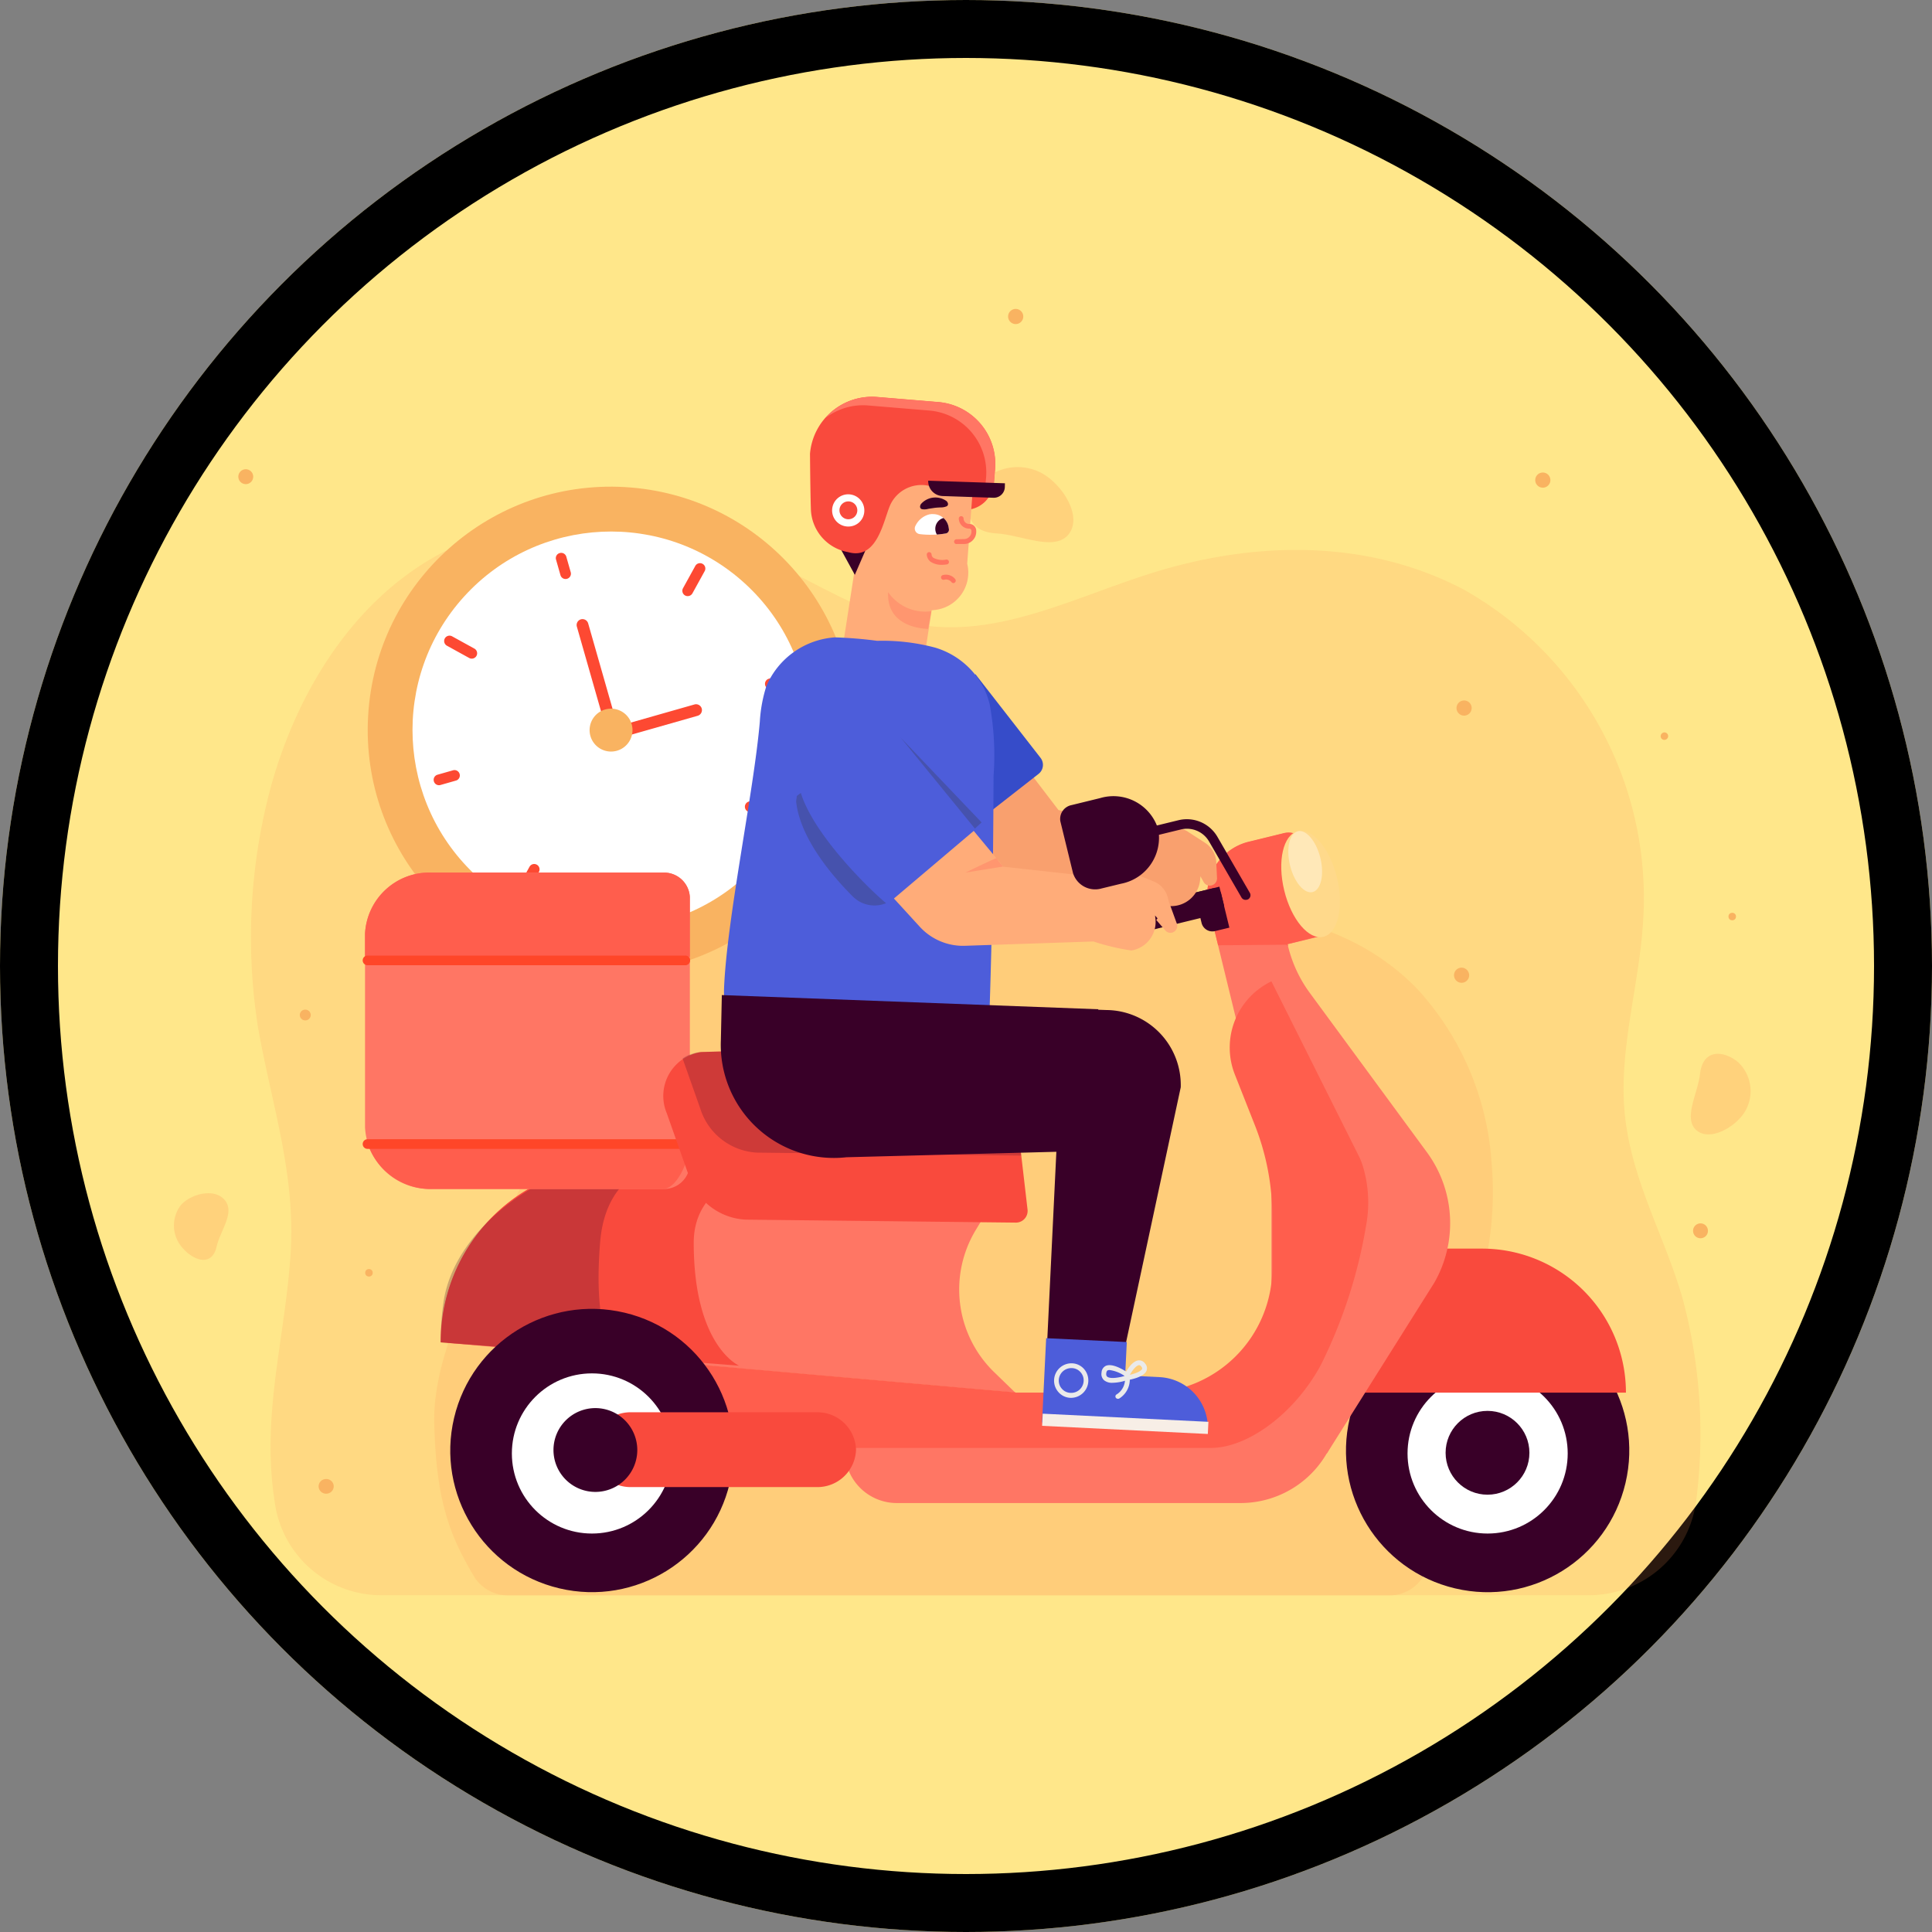 <svg xmlns="http://www.w3.org/2000/svg" xmlns:xlink="http://www.w3.org/1999/xlink" width="100" height="100" viewBox="0 0 100 100">
  <rect x="0" y="0" width="100" height="100" fill="#808080" stroke="none"/>
  <defs>
    <clipPath id="clip-path">
      <path id="Path_5639" data-name="Path 5639" d="M384.625,180.18a.81.81,0,0,0-.754-.715.821.821,0,0,0-.248.01,1.1,1.1,0,0,0-.72.591.293.293,0,0,0,.214.432,4.6,4.6,0,0,0,1.36-.035.192.192,0,0,0,.159-.208C384.63,180.234,384.63,180.209,384.625,180.18Z" transform="translate(-382.865 -179.46)"/>
    </clipPath>
  </defs>
  <g id="Group_10478" data-name="Group 10478" transform="translate(-157 -347)">
    <g id="Ellipse_104" data-name="Ellipse 104" transform="translate(157 347)" fill="#ffe78a" stroke="#000" stroke-width="3">
      <circle cx="50" cy="50" r="50" stroke="none"/>
      <circle cx="50" cy="50" r="48.5" fill="none"/>
    </g>
    <g id="Group_10362" data-name="Group 10362" transform="translate(166 371.179)">
      <g id="Group_10361" data-name="Group 10361">
        <g id="Group_10360" data-name="Group 10360">
          <g id="Group_10359" data-name="Group 10359">
            <g id="Group_10356" data-name="Group 10356">
              <g id="Group_10355" data-name="Group 10355">
                <g id="Group_10354" data-name="Group 10354" opacity="0.61">
                  <g id="Group_10353" data-name="Group 10353">
                    <g id="Group_10346" data-name="Group 10346">
                      <g id="Group_10343" data-name="Group 10343" transform="translate(0 37.579)" opacity="0.41">
                        <path id="Path_5588" data-name="Path 5588" d="M306.047,253.087a1.732,1.732,0,0,1-.06-2.2c.511-.571,1.727-.9,2.268-.253s-.228,1.573-.417,2.388C307.586,254.15,306.593,253.738,306.047,253.087Z" transform="translate(-305.62 -250.276)" fill="#ff9455"/>
                      </g>
                      <g id="Group_10344" data-name="Group 10344" transform="translate(78.518 30.363)" opacity="0.41">
                        <path id="Path_5589" data-name="Path 5589" d="M466.28,236.2a2.063,2.063,0,0,1,.313,2.556c-.506.809-1.827,1.539-2.507.933s.079-1.9.194-2.9C464.439,235.4,465.6,235.6,466.28,236.2Z" transform="translate(-463.807 -235.739)" fill="#ff9455"/>
                      </g>
                      <g id="Group_10345" data-name="Group 10345" transform="translate(41.159)" opacity="0.41">
                        <path id="Path_5590" data-name="Path 5590" d="M389.056,175.472a2.648,2.648,0,0,1,3.261-.586c1.077.6,2.1,2.234,1.38,3.152s-2.447.035-3.738-.04C388.158,177.889,388.332,176.39,389.056,175.472Z" transform="translate(-388.54 -174.567)" fill="#ff9455"/>
                      </g>
                    </g>
                    <g id="Group_10349" data-name="Group 10349" transform="translate(3.986 2.643)" opacity="0.28">
                      <g id="Group_10348" data-name="Group 10348">
                        <g id="Group_10347" data-name="Group 10347">
                          <path id="Path_5591" data-name="Path 5591" d="M314.921,231.031c-.774-4.571.467-8.473.779-12.955.293-4.244-.978-7.813-1.683-11.853a29.971,29.971,0,0,1,.367-11.208c1.072-4.825,3.549-9.3,7.113-12.022,5.554-4.244,12.965-3.748,19.1-.824,2.571,1.221,5.058,2.849,7.813,3.261,4.016.6,7.922-1.454,11.833-2.685,5.326-1.678,11.168-1.8,16.191.844a18.332,18.332,0,0,1,9.272,17.244c-.213,3.38-1.31,6.721-.923,10.081.392,3.405,2.1,6.259,3,9.466a27.144,27.144,0,0,1,.67,10.414,5.6,5.6,0,0,1-5.554,4.844H320.436a5.562,5.562,0,0,1-5.51-4.562C314.926,231.061,314.921,231.046,314.921,231.031Z" transform="translate(-313.651 -179.892)" fill="#ff9455"/>
                        </g>
                      </g>
                    </g>
                    <g id="Group_10352" data-name="Group 10352" transform="translate(13.474 17.949)" opacity="0.66">
                      <g id="Group_10351" data-name="Group 10351">
                        <g id="Group_10350" data-name="Group 10350" opacity="0.47">
                          <path id="Path_5592" data-name="Path 5592" d="M387.492,228.738a14.755,14.755,0,0,0-3.792-8.895c-3.48-3.648-8.751-4.572-13.362-3.728-1.936.352-3.852.978-5.832.784-2.889-.288-5.43-2.258-8.061-3.7-3.579-1.966-7.679-3.023-11.486-2.169a10.662,10.662,0,0,0-8.274,9.5c-.194,2.2,1.752,6.085,1.137,8.17-.62,2.12-5.162,8.6-5.053,13.536.094,4.2.874,5.932,2.025,7.907a2.074,2.074,0,0,0,1.792,1.037H382.2a2.066,2.066,0,0,0,1.966-1.42,9.421,9.421,0,0,0,.065-6.458c-.859-2.656,1.479-4.844,2.383-7.316A17.522,17.522,0,0,0,387.492,228.738Z" transform="translate(-332.766 -210.729)" fill="#ff9455"/>
                        </g>
                      </g>
                    </g>
                  </g>
                </g>
              </g>
            </g>
            <g id="Group_10358" data-name="Group 10358" transform="translate(80.326 14.892)">
              <g id="Group_10357" data-name="Group 10357">
                <path id="Path_5593" data-name="Path 5593" d="M467.45,204.57" transform="translate(-467.45 -204.57)" fill="#fff" stroke="#fca97c" stroke-width="0.5"/>
              </g>
            </g>
          </g>
        </g>
      </g>
    </g>
    <g id="Group_10369" data-name="Group 10369" transform="translate(174.111 370.272)">
      <circle id="Ellipse_94" data-name="Ellipse 94" cx="12.588" cy="12.588" r="12.588" transform="translate(1.223 26.354) rotate(-86.721)" fill="#f9b361"/>
      <circle id="Ellipse_95" data-name="Ellipse 95" cx="10.275" cy="10.275" r="10.275" transform="translate(0 15.19) rotate(-47.663)" fill="#fff"/>
      <g id="Group_10367" data-name="Group 10367" transform="translate(5.335 5.344)">
        <g id="Group_10363" data-name="Group 10363" transform="translate(4.295 0.533)">
          <path id="Path_5594" data-name="Path 5594" d="M358.784,186.253h0a.278.278,0,0,1-.109-.377l.635-1.152a.278.278,0,0,1,.377-.109h0a.278.278,0,0,1,.109.377l-.635,1.152A.282.282,0,0,1,358.784,186.253Z" transform="translate(-350.063 -184.58)" fill="#fd4932"/>
          <path id="Path_5595" data-name="Path 5595" d="M341.5,217.623h0a.278.278,0,0,1-.109-.377l.635-1.152a.278.278,0,0,1,.377-.109h0a.278.278,0,0,1,.109.377l-.635,1.152A.278.278,0,0,1,341.5,217.623Z" transform="translate(-341.36 -200.379)" fill="#fd4932"/>
        </g>
        <g id="Group_10364" data-name="Group 10364" transform="translate(0.543 4.285)">
          <path id="Path_5596" data-name="Path 5596" d="M365.2,209.564h0a.278.278,0,0,1,.377-.109l1.152.635a.278.278,0,0,1,.109.377h0a.278.278,0,0,1-.377.109l-1.152-.635A.278.278,0,0,1,365.2,209.564Z" transform="translate(-349.599 -200.843)" fill="#fd4932"/>
          <path id="Path_5597" data-name="Path 5597" d="M333.835,192.284h0a.278.278,0,0,1,.377-.109l1.152.635a.278.278,0,0,1,.109.377h0a.278.278,0,0,1-.377.109l-1.152-.635A.278.278,0,0,1,333.835,192.284Z" transform="translate(-333.8 -192.14)" fill="#fd4932"/>
        </g>
        <g id="Group_10365" data-name="Group 10365" transform="translate(0 6.319)">
          <path id="Path_5598" data-name="Path 5598" d="M367.268,196.774h0a.275.275,0,0,1,.189-.342l.645-.184a.275.275,0,0,1,.342.189h0a.275.275,0,0,1-.189.342l-.645.184A.273.273,0,0,1,367.268,196.774Z" transform="translate(-350.107 -196.237)" fill="#fd4932"/>
          <path id="Path_5599" data-name="Path 5599" d="M332.718,206.739h0a.275.275,0,0,1,.189-.342l.8-.228a.275.275,0,0,1,.343.189h0a.275.275,0,0,1-.189.343l-.8.228A.275.275,0,0,1,332.718,206.739Z" transform="translate(-332.707 -201.233)" fill="#fd4932"/>
        </g>
        <g id="Group_10366" data-name="Group 10366" transform="translate(6.323)">
          <path id="Path_5600" data-name="Path 5600" d="M355.656,218.058h0a.275.275,0,0,1,.342.189l.184.645a.275.275,0,0,1-.189.342h0a.275.275,0,0,1-.342-.189l-.184-.645A.275.275,0,0,1,355.656,218.058Z" transform="translate(-350.487 -200.902)" fill="#fd4932"/>
          <path id="Path_5601" data-name="Path 5601" d="M345.647,183.518h0a.275.275,0,0,1,.342.189l.228.8a.275.275,0,0,1-.189.342h0a.275.275,0,0,1-.342-.189l-.228-.8A.271.271,0,0,1,345.647,183.518Z" transform="translate(-345.446 -183.507)" fill="#fd4932"/>
        </g>
      </g>
      <g id="Group_10368" data-name="Group 10368" transform="translate(12.736 8.774)">
        <path id="Path_5602" data-name="Path 5602" d="M349.465,196.122h0a.307.307,0,0,1-.377-.208l-1.459-5.108a.307.307,0,0,1,.208-.377h0a.307.307,0,0,1,.377.208l1.459,5.108A.3.3,0,0,1,349.465,196.122Z" transform="translate(-347.618 -190.418)" fill="#fd4932"/>
        <path id="Path_5603" data-name="Path 5603" d="M350.869,200.9h0a.307.307,0,0,1,.208-.377l4.269-1.216a.307.307,0,0,1,.377.208h0a.307.307,0,0,1-.208.377l-4.269,1.216A.307.307,0,0,1,350.869,200.9Z" transform="translate(-349.249 -194.89)" fill="#fd4932"/>
      </g>
      <path id="Path_5604" data-name="Path 5604" d="M351.049,201.4a1.11,1.11,0,1,1-.432-1.509A1.109,1.109,0,0,1,351.049,201.4Z" transform="translate(-335.562 -186.343)" fill="#f9b361"/>
    </g>
    <g id="Group_10377" data-name="Group 10377" transform="translate(175.775 390.006)">
      <g id="Group_10373" data-name="Group 10373" transform="translate(48.028 21.622)">
        <g id="Group_10372" data-name="Group 10372" transform="translate(1.377 1.632)">
          <circle id="Ellipse_96" data-name="Ellipse 96" cx="7.331" cy="7.331" r="7.331" transform="translate(0 14.27) rotate(-76.714)" fill="#390028"/>
          <circle id="Ellipse_97" data-name="Ellipse 97" cx="4.145" cy="4.145" r="4.145" transform="translate(4.674 4.826)" fill="#fff"/>
        </g>
        <path id="Path_5607" data-name="Path 5607" d="M422.07,256.06h9.9a7.452,7.452,0,0,1,7.455,7.455H422.07Z" transform="translate(-422.07 -256.06)" fill="#f94a3d"/>
      </g>
      <path id="Path_5608" data-name="Path 5608" d="M424.726,229.2l-6.041-8.22a6.784,6.784,0,0,1-1.122-2.4l-.03-.119,1.861-.457a.266.266,0,0,0,.194-.318l-1.032-4.234a1,1,0,0,0-1.206-.735l-1.827.447a2.811,2.811,0,0,0-2.065,3.4c0,.025.015.045.02.069h0l1.787,7.326,1.434-2.224v20.48l2.864,2.611,5.564-8.845A6.2,6.2,0,0,0,424.726,229.2Z" transform="translate(-369.664 -212.592)" fill="#ff7664"/>
      <path id="Path_5609" data-name="Path 5609" d="M417.558,218.554l-.025-.109,1.861-.457a.266.266,0,0,0,.194-.318l-1.033-4.234a1,1,0,0,0-1.206-.735l-1.827.447a2.808,2.808,0,0,0-2.065,3.4c0,.025.015.045.02.07h0l.462,1.891,3.544-.03A.6.6,0,0,0,417.558,218.554Z" transform="translate(-369.664 -212.587)" fill="#ff5e4d"/>
      <path id="Path_5610" data-name="Path 5610" d="M378.28,276.788h17.79a5.156,5.156,0,0,0,5.157-5.157v-.561H375.59v3.023A2.687,2.687,0,0,0,378.28,276.788Z" transform="translate(-350.633 -241.997)" fill="#ff7664"/>
      <path id="Path_5611" data-name="Path 5611" d="M363.211,259.1l-29.31-2.571a.439.439,0,0,1-.4-.472,12.936,12.936,0,0,1,.139-1.31,9.2,9.2,0,0,1,9.029-7.455h18.772a1,1,0,0,1,.854,1.519l-1.127,1.861a5.961,5.961,0,0,0,.963,7.381Z" transform="translate(-329.433 -230.021)" fill="#ff7664"/>
      <path id="Path_5612" data-name="Path 5612" d="M363.182,247.2H342.638a9.185,9.185,0,0,0-9.2,9.2h0l15.447,1.206s-2.348-1-2.348-6.363c0-4.1,5.708-4.14,5.708-4.14" transform="translate(-329.405 -229.925)" fill="#f94a3d"/>
      <path id="Path_5613" data-name="Path 5613" d="M352.178,247.2h-10.26c-2.755,0-7.743,3.043-8.339,7.128a14.724,14.724,0,0,0-.149,2.07h0l9.332.73s-1.509-.447-1.077-5.887c.323-4.085,3.6-4.14,3.6-4.14" transform="translate(-329.4 -229.925)" fill="#390028" opacity="0.25"/>
      <g id="Group_10374" data-name="Group 10374" transform="translate(0 2.16)">
        <path id="Path_5614" data-name="Path 5614" d="M329.074,233.225h11.893a1.335,1.335,0,0,0,1.395-1.266V218.116a1.335,1.335,0,0,0-1.395-1.266H329.034a3.333,3.333,0,0,0-3.484,3.162v10.017A3.365,3.365,0,0,0,329.074,233.225Z" transform="translate(-325.431 -216.85)" fill="#ff7664"/>
        <path id="Path_5615" data-name="Path 5615" d="M329.16,247.238h11.893c.769,0,1.395-1.623,1.395-2.323,0,0-16.787-.4-16.727-.174A3.462,3.462,0,0,0,329.16,247.238Z" transform="translate(-325.516 -230.863)" fill="#ff5e4d"/>
        <path id="Path_5616" data-name="Path 5616" d="M342.362,221.208v-3.092a1.335,1.335,0,0,0-1.395-1.266H329.034a3.333,3.333,0,0,0-3.484,3.162v1.266Z" transform="translate(-325.431 -216.85)" fill="#ff5e4d"/>
        <path id="Path_5617" data-name="Path 5617" d="M342.008,245.156h-16.45a.248.248,0,0,1,0-.5h16.45a.246.246,0,0,1,.248.248A.249.249,0,0,1,342.008,245.156Z" transform="translate(-325.31 -230.856)" fill="#ff4628"/>
        <path id="Path_5618" data-name="Path 5618" d="M342.008,226h-16.45a.248.248,0,0,1,0-.5h16.45a.246.246,0,0,1,.248.248A.249.249,0,0,1,342.008,226Z" transform="translate(-325.31 -221.206)" fill="#ff4628"/>
      </g>
      <g id="Group_10375" data-name="Group 10375" transform="translate(15.59 11.059)">
        <path id="Path_5619" data-name="Path 5619" d="M375.536,243.3a.606.606,0,0,1-.586.695l-13.993-.154A3.257,3.257,0,0,1,358,241.549l-1.137-3.221a2.3,2.3,0,0,1,1.772-3.162l13.4-.387a2.915,2.915,0,0,1,2.829,2.73Z" transform="translate(-356.718 -234.778)" fill="#f94a3d"/>
      </g>
      <path id="Path_5620" data-name="Path 5620" d="M373.02,234.779l-13.4.387a1.929,1.929,0,0,0-.953.333l.913,2.586a3.257,3.257,0,0,0,2.953,2.288l13.66.154-.347-3.018A2.922,2.922,0,0,0,373.02,234.779Z" transform="translate(-342.111 -223.719)" fill="#390028" opacity="0.22"/>
      <path id="Path_5621" data-name="Path 5621" d="M391.61,237.854a3.42,3.42,0,0,0-.2-.546l-4.562-9.118h0a3.8,3.8,0,0,0-1.891,4.825l1.037,2.626a12.881,12.881,0,0,1,.9,4.735v2.651a6.453,6.453,0,0,1-6.453,6.453H373.6v-.015l-19.487-1.712v4.586h29.613c1.866,0,4.294-1.737,5.673-4.279a25.568,25.568,0,0,0,2.348-7.222A6.516,6.516,0,0,0,391.61,237.854Z" transform="translate(-339.815 -220.401)" fill="#ff5e4d"/>
      <path id="Path_5622" data-name="Path 5622" d="M423.974,214.917c.367,1.509.055,2.879-.7,3.063s-1.663-.888-2.03-2.4-.055-2.879.7-3.063S423.607,213.408,423.974,214.917Z" transform="translate(-373.548 -212.499)" fill="#ffd98b"/>
      <path id="Path_5623" data-name="Path 5623" d="M423.483,213.907c.213.869.03,1.658-.4,1.767s-.958-.511-1.171-1.38-.03-1.658.4-1.767S423.27,213.039,423.483,213.907Z" transform="translate(-373.916 -212.507)" fill="#fff" opacity="0.39"/>
      <path id="Path_5624" data-name="Path 5624" d="M408.561,219.794l-5.3,1.291a.377.377,0,0,1-.457-.278l-.139-.571a.377.377,0,0,1,.278-.457l5.3-1.291a.377.377,0,0,1,.457.278l.139.571A.385.385,0,0,1,408.561,219.794Z" transform="translate(-364.265 -215.51)" fill="#390028"/>
      <path id="Path_5625" data-name="Path 5625" d="M413.837,220.439l-.74.179a.578.578,0,0,1-.7-.427l-.377-1.554,1.3-.318Z" transform="translate(-368.98 -215.431)" fill="#390028"/>
      <path id="Path_5626" data-name="Path 5626" d="M403.091,222.525h0a.754.754,0,0,1-.913-.556l-.079-.328a.754.754,0,0,1,.556-.913h0a.754.754,0,0,1,.913.556l.079.328A.754.754,0,0,1,403.091,222.525Z" transform="translate(-363.972 -216.632)" fill="#390028"/>
      <g id="Group_10376" data-name="Group 10376" transform="translate(3.043 23.252)">
        <circle id="Ellipse_98" data-name="Ellipse 98" cx="7.331" cy="7.331" r="7.331" transform="translate(0 14.27) rotate(-76.714)" fill="#390028"/>
        <circle id="Ellipse_99" data-name="Ellipse 99" cx="4.145" cy="4.145" r="4.145" transform="translate(4.676 4.828)" fill="#fff"/>
      </g>
      <path id="Path_5627" data-name="Path 5627" d="M360.82,277h-9.55a2,2,0,0,1-2.06-1.936h0a2,2,0,0,1,2.06-1.936h9.55a2,2,0,0,1,2.06,1.936h0A2,2,0,0,1,360.82,277Z" transform="translate(-337.347 -243.035)" fill="#f94a3d"/>
      <path id="Path_5628" data-name="Path 5628" d="M349.538,274.859a2.169,2.169,0,1,1-2.169-2.169A2.171,2.171,0,0,1,349.538,274.859Z" transform="translate(-335.327 -242.813)" fill="#390028"/>
      <circle id="Ellipse_100" data-name="Ellipse 100" cx="2.169" cy="2.169" r="2.169" transform="translate(56.049 30.021)" fill="#390028"/>
    </g>
    <g id="Group_10379" data-name="Group 10379" transform="translate(201.314 381.901)">
      <g id="Group_10378" data-name="Group 10378">
        <path id="Path_5629" data-name="Path 5629" d="M398.048,206.831a1.257,1.257,0,0,0-.561-.978l-.889-.576a1.155,1.155,0,0,0-1.226-.05l-5.49-1.082-4.661-6.1-3.2,4.988,4.313,5.1,7.3.045a14.579,14.579,0,0,0,2.03.938,1.5,1.5,0,0,0,1.549-1.36l.015-.184.169.3a.359.359,0,0,0,.184.159.375.375,0,0,0,.506-.387Z" transform="translate(-379.409 -197.117)" fill="#f9a06e"/>
        <path id="Path_5630" data-name="Path 5630" d="M386.2,201.327l-5.023,3.926-4.418-4.6,6.175-4.487,3.365,4.323A.592.592,0,0,1,386.2,201.327Z" transform="translate(-376.76 -196.17)" fill="#364cc9"/>
      </g>
    </g>
    <g id="Group_10399" data-name="Group 10399" transform="translate(198.928 367.535)">
      <g id="Group_10398" data-name="Group 10398">
        <g id="Group_10382" data-name="Group 10382" transform="translate(6.516 2.869)">
          <g id="Group_10381" data-name="Group 10381">
            <g id="Group_10380" data-name="Group 10380">
              <path id="Path_5631" data-name="Path 5631" d="M388.062,174.627a1.494,1.494,0,1,1-1.43-1.618A1.527,1.527,0,0,1,388.062,174.627Z" transform="translate(-385.077 -173.007)" fill="#f94a3d"/>
            </g>
          </g>
        </g>
        <g id="Group_10395" data-name="Group 10395" transform="translate(1.696 2.046)">
          <path id="Path_5632" data-name="Path 5632" d="M382.173,173.106a1.932,1.932,0,0,0-2-1.7l-2.209-.055a1.736,1.736,0,0,0-1.936,1.6l.089,4.418-.74,4.785a1.213,1.213,0,0,0,1.077,1.32l1.707.263a1.206,1.206,0,0,0,1.425-.933l.377-2.447.134-.015a1.944,1.944,0,0,0,1.707-2.4l.278-3.7Z" transform="translate(-375.366 -171.348)" fill="#ffac79"/>
          <g id="Group_10394" data-name="Group 10394" transform="translate(3.722 3.169)">
            <g id="Group_10383" data-name="Group 10383" transform="translate(1.362 3.996)">
              <path id="Path_5633" data-name="Path 5633" d="M385.85,186.052a.492.492,0,0,1,.521.169" transform="translate(-385.73 -185.91)" fill="#ffac79"/>
              <path id="Path_5634" data-name="Path 5634" d="M386.25,186.219a.13.13,0,0,1-.1-.05.363.363,0,0,0-.382-.124.126.126,0,0,1-.154-.084.123.123,0,0,1,.079-.154.614.614,0,0,1,.655.213.126.126,0,0,1-.03.174A.119.119,0,0,1,386.25,186.219Z" transform="translate(-385.609 -185.784)" fill="#ff755f"/>
            </g>
            <g id="Group_10388" data-name="Group 10388" transform="translate(0.277)">
              <g id="Group_10387" data-name="Group 10387">
                <g id="Group_10386" data-name="Group 10386">
                  <g id="Group_10385" data-name="Group 10385">
                    <g id="Group_10384" data-name="Group 10384">
                      <path id="Path_5635" data-name="Path 5635" d="M383.521,178.337a.7.7,0,0,0,.318-.015c.114-.02.223-.035.323-.05s.213-.02.328-.025a.765.765,0,0,0,.313-.06c.079-.045.1-.154-.01-.268a.992.992,0,0,0-1.325.154C383.382,178.213,383.431,178.312,383.521,178.337Z" transform="translate(-383.423 -177.733)" fill="#390028"/>
                    </g>
                  </g>
                </g>
              </g>
            </g>
            <g id="Group_10389" data-name="Group 10389" transform="translate(2.042 0.967)">
              <path id="Path_5636" data-name="Path 5636" d="M387.468,179.92a.4.4,0,0,0,.412.4h0a.231.231,0,0,1,.238.233v.035a.519.519,0,0,1-.506.526l-.392,0" transform="translate(-387.101 -179.801)" fill="#ffac79"/>
              <path id="Path_5637" data-name="Path 5637" d="M387.1,181.124a.124.124,0,1,1,0-.248l.392-.01a.375.375,0,0,0,.273-.119.386.386,0,0,0,.109-.278v-.035a.117.117,0,0,0-.035-.079.1.1,0,0,0-.079-.03.535.535,0,0,1-.541-.521.123.123,0,0,1,.124-.124h0a.123.123,0,0,1,.124.124.285.285,0,0,0,.283.278h.015a.356.356,0,0,1,.357.352v.035a.625.625,0,0,1-.179.457.617.617,0,0,1-.447.194l-.4,0Z" transform="translate(-386.98 -179.68)" fill="#ff755f"/>
            </g>
            <g id="Group_10392" data-name="Group 10392" transform="translate(0 0.857)">
              <g id="Group_10390" data-name="Group 10390" clip-path="url(#clip-path)">
                <path id="Path_5638" data-name="Path 5638" d="M384.625,180.18a.81.81,0,0,0-.754-.715.821.821,0,0,0-.248.01,1.1,1.1,0,0,0-.72.591.293.293,0,0,0,.214.432,4.6,4.6,0,0,0,1.36-.035.192.192,0,0,0,.159-.208C384.63,180.234,384.63,180.209,384.625,180.18Z" transform="translate(-382.865 -179.46)" fill="#fff"/>
              </g>
              <g id="Group_10391" data-name="Group 10391" clip-path="url(#clip-path)">
                <path id="Path_5640" data-name="Path 5640" d="M386.161,180.32a.579.579,0,1,1-.6-.491A.552.552,0,0,1,386.161,180.32Z" transform="translate(-383.945 -179.645)" fill="#390028"/>
              </g>
            </g>
            <g id="Group_10393" data-name="Group 10393" transform="translate(0.623 2.828)">
              <path id="Path_5642" data-name="Path 5642" d="M385.264,184.077s-.844.129-.884-.387" transform="translate(-384.251 -183.561)" fill="#ffac79"/>
              <path id="Path_5643" data-name="Path 5643" d="M384.909,184.085a1,1,0,0,1-.6-.164.51.51,0,0,1-.189-.357.123.123,0,0,1,.114-.134.126.126,0,0,1,.134.114.223.223,0,0,0,.094.179,1.008,1.008,0,0,0,.65.094.126.126,0,1,1,.04.248A1.383,1.383,0,0,1,384.909,184.085Z" transform="translate(-384.119 -183.429)" fill="#ff755f"/>
            </g>
          </g>
          <path id="Path_5644" data-name="Path 5644" d="M380.087,187.6a2.329,2.329,0,0,0,2.239.988l-.169.913C382.072,189.5,379.993,189.491,380.087,187.6Z" transform="translate(-377.742 -179.533)" fill="#ff755f" opacity="0.41"/>
        </g>
        <g id="Group_10397" data-name="Group 10397">
          <path id="Path_5645" data-name="Path 5645" d="M375.091,181.943l.685,1.251.978-2.253c.124-.328-.486.293-.645-.025l-.134-.273-.069-.01A.847.847,0,0,0,375.091,181.943Z" transform="translate(-373.458 -173.975)" fill="#390028"/>
          <g id="Group_10396" data-name="Group 10396" transform="translate(0 0.005)">
            <path id="Path_5646" data-name="Path 5646" d="M373.921,175.275c1.539.442,1.841-1.722,2.194-2.472a1.778,1.778,0,0,1,2.3-.859,5.487,5.487,0,0,0,2.993.392l.114-1.35a3.216,3.216,0,0,0-2.938-3.475l-3.162-.263a3.216,3.216,0,0,0-3.475,2.938s.015,1.911.045,2.819A2.333,2.333,0,0,0,373.921,175.275Z" transform="translate(-371.95 -167.237)" fill="#f94a3d"/>
          </g>
          <path id="Path_5647" data-name="Path 5647" d="M382.336,170.976A3.216,3.216,0,0,0,379.4,167.5l-3.162-.263a3.2,3.2,0,0,0-2.685,1.092,3.2,3.2,0,0,1,2.214-.65l3.162.263a3.216,3.216,0,0,1,2.938,3.475l-.079.938.437-.03Z" transform="translate(-372.756 -167.227)" fill="#ff7664"/>
          <path id="Path_5648" data-name="Path 5648" d="M387.645,176.864l-2.631-.089a.77.77,0,0,1-.744-.794h0l3.971.134-.005.2A.571.571,0,0,1,387.645,176.864Z" transform="translate(-378.154 -171.635)" fill="#390028"/>
          <path id="Path_5649" data-name="Path 5649" d="M375.093,179.068h-.03a.834.834,0,1,1,.859-.8h0A.822.822,0,0,1,375.093,179.068Zm0-1.3a.452.452,0,0,0-.313.124.444.444,0,0,0-.144.323.462.462,0,1,0,.477-.447Z" transform="translate(-373.113 -172.35)" fill="#fff"/>
        </g>
      </g>
    </g>
    <g id="Group_10404" data-name="Group 10404" transform="translate(194.471 379.98)">
      <g id="Group_10403" data-name="Group 10403">
        <g id="Group_10402" data-name="Group 10402">
          <g id="Group_10401" data-name="Group 10401">
            <g id="Group_10400" data-name="Group 10400">
              <path id="Path_5650" data-name="Path 5650" d="M376.73,195.779a4.581,4.581,0,0,0-.263-.759,4.163,4.163,0,0,0-2.561-2.179,10.543,10.543,0,0,0-3-.352,21.814,21.814,0,0,0-2.189-.179,4.165,4.165,0,0,0-3.549,2.527,7.487,7.487,0,0,0-.338,1.842c-.313,3.633-1.7,10.141-1.851,13.784-.089,2.159,1.449,3.266,1.375,5.425l-.015-1.782,12.27.7.089-2.512c.1-2.844.164-5.688.2-8.532q.022-2.137.03-4.274A14.714,14.714,0,0,0,376.73,195.779Z" transform="translate(-362.973 -192.3)" fill="#4d5dda"/>
            </g>
          </g>
        </g>
      </g>
      <path id="Path_5651" data-name="Path 5651" d="M375.156,214.248h0c-.844-.7-3.723-3.494-4.413-5.708l-.208.159c-.01.094-.025.189-.035.283.208,1.931,1.9,3.886,2.929,4.914A1.582,1.582,0,0,0,375.156,214.248Z" transform="translate(-366.764 -200.479)" fill="#353535" opacity="0.27"/>
      <path id="Path_5652" data-name="Path 5652" d="M385.242,207.48l.347-.318L381.4,202.77Z" transform="translate(-372.253 -197.573)" fill="#353535" opacity="0.27"/>
    </g>
    <g id="Group_10406" data-name="Group 10406" transform="translate(203.27 390.007)">
      <g id="Group_10405" data-name="Group 10405">
        <path id="Path_5653" data-name="Path 5653" d="M395.343,217.3l-.4-1.1-.005,0-.06-.238a1.234,1.234,0,0,0-.74-.849l-.983-.392a1.138,1.138,0,0,0-1.211.194l-.477,0-5.1-.561L384.83,212.5,380.7,216l1.34,1.464a3.032,3.032,0,0,0,2.338.983l6.646-.223a11.972,11.972,0,0,0,1.961.467,1.494,1.494,0,0,0,1.251-1.633l-.02-.179.129.149-.065.084.472.546a.342.342,0,0,0,.471.045A.353.353,0,0,0,395.343,217.3Z" transform="translate(-380.7 -212.5)" fill="#ffac79"/>
      </g>
      <path id="Path_5654" data-name="Path 5654" d="M390.125,215.775l-1.975.318s1.628-.789,1.613-.745a2.782,2.782,0,0,0,.362.447" transform="translate(-384.452 -213.934)" fill="#ff755f" opacity="0.41"/>
    </g>
    <g id="Group_10415" data-name="Group 10415" transform="translate(194.309 398.505)">
      <g id="Group_10414" data-name="Group 10414">
        <g id="Group_10408" data-name="Group 10408">
          <path id="Path_5655" data-name="Path 5655" d="M382.607,230.394l-.427-.015.005-.025L362.7,229.62l-.05,2.328a5.855,5.855,0,0,0,6.5,6.066l10.865-.283-.531,10.98,3.981-.382,2.988-13.938A3.885,3.885,0,0,0,382.607,230.394Z" transform="translate(-362.647 -229.62)" fill="#390028"/>
        </g>
        <g id="Group_10413" data-name="Group 10413" transform="translate(16.63 17.755)">
          <g id="Group_10412" data-name="Group 10412">
            <g id="Group_10409" data-name="Group 10409">
              <path id="Path_5656" data-name="Path 5656" d="M404.727,270.165a2.63,2.63,0,0,0-2.5-2.755l-1.777-.089.084-1.727-4.174-.2-.213,4.358,4.174.2h0Z" transform="translate(-396.15 -265.39)" fill="#4d5dda"/>
            </g>
            <rect id="Rectangle_17533" data-name="Rectangle 17533" width="0.63" height="8.587" transform="translate(0.001 4.541) rotate(-87.186)" fill="#f7eee6"/>
            <g id="Group_10411" data-name="Group 10411" transform="translate(3.073 1.15)">
              <g id="Group_10410" data-name="Group 10410">
                <path id="Path_5657" data-name="Path 5657" d="M404.958,268.721a.2.2,0,0,1-.174-.089.217.217,0,0,1-.015-.243c.238-.432.477-.66.7-.68a.374.374,0,0,1,.338.164.355.355,0,0,1,.079.357c-.074.208-.367.372-.874.481h0A.209.209,0,0,1,404.958,268.721Zm.541-.764h-.01c-.094.01-.268.144-.472.5.422-.1.606-.228.635-.308,0-.01.015-.05-.04-.119S405.519,267.956,405.5,267.956Z" transform="translate(-403.549 -267.706)" fill="#eaeaea"/>
                <path id="Path_5658" data-name="Path 5658" d="M402.921,269.124a.644.644,0,0,1-.442-.129.426.426,0,0,1-.134-.4.4.4,0,0,1,.218-.347c.228-.1.6,0,1.107.328a.239.239,0,0,1,.079.318.229.229,0,0,1-.144.109A2.307,2.307,0,0,1,402.921,269.124Zm-.164-.66a.208.208,0,0,0-.089.015c-.015.005-.065.03-.079.149h0c-.015.114.025.159.05.179.119.1.457.089.9-.035A1.741,1.741,0,0,0,402.757,268.464Zm-.288.154Z" transform="translate(-402.341 -267.961)" fill="#eaeaea"/>
              </g>
            </g>
            <path id="Path_5659" data-name="Path 5659" d="M403.921,270.506a.132.132,0,0,1-.114-.069.121.121,0,0,1,.06-.164.92.92,0,0,0,.422-.834.12.12,0,0,1,.119-.129.123.123,0,0,1,.129.119,1.159,1.159,0,0,1-.561,1.072C403.956,270.5,403.941,270.506,403.921,270.506Z" transform="translate(-400 -267.364)" fill="#eaeaea"/>
          </g>
          <path id="Path_5660" data-name="Path 5660" d="M398.287,269.806h-.045a.865.865,0,0,1-.615-.293.885.885,0,0,1-.228-.645.9.9,0,0,1,.933-.849.865.865,0,0,1,.615.293.9.9,0,0,1-.66,1.494Zm0-1.539a.647.647,0,0,0-.645.611.624.624,0,0,0,.164.462.614.614,0,0,0,.447.208.644.644,0,0,0,.675-.611.624.624,0,0,0-.164-.462.614.614,0,0,0-.447-.208Z" transform="translate(-396.778 -266.714)" fill="#eaeaea"/>
        </g>
      </g>
    </g>
    <g id="Group_10417" data-name="Group 10417" transform="translate(211.865 388.229)">
      <path id="Path_5661" data-name="Path 5661" d="M398.615,209.36l1.479-.362a2.423,2.423,0,0,1,3.008,1.613h0a2.419,2.419,0,0,1-1.926,2.819l-1,.243a1.2,1.2,0,0,1-1.484-.794l-.655-2.68A.729.729,0,0,1,398.615,209.36Z" transform="translate(-398.018 -208.917)" fill="#390028"/>
      <path id="Path_5662" data-name="Path 5662" d="M411.082,215.454a.246.246,0,0,1-.213-.124l-1.678-2.9a1.325,1.325,0,0,0-1.459-.62l-2.541.62a.247.247,0,0,1-.114-.481l2.541-.62a1.831,1.831,0,0,1,2.005.859l1.678,2.9a.245.245,0,0,1-.089.338A.306.306,0,0,1,411.082,215.454Z" transform="translate(-401.476 -210.106)" fill="#390028"/>
    </g>
    <g id="Group_10421" data-name="Group 10421" transform="translate(169.326 363)">
      <g id="Group_10420" data-name="Group 10420">
        <path id="Path_5663" data-name="Path 5663" d="M440.154,199.287a.392.392,0,1,1-.392-.387A.389.389,0,0,1,440.154,199.287Z" transform="translate(-376.307 -178.643)" fill="#f9b361"/>
        <path id="Path_5664" data-name="Path 5664" d="M448.364,175.532a.392.392,0,0,1-.784,0,.392.392,0,0,1,.784,0Z" transform="translate(-380.442 -166.682)" fill="#f9b361"/>
        <ellipse id="Ellipse_101" data-name="Ellipse 101" cx="0.392" cy="0.382" rx="0.392" ry="0.382" transform="translate(4.164 60.551)" fill="#f9b361"/>
        <path id="Path_5665" data-name="Path 5665" d="M464.794,253.817a.385.385,0,0,1-.392.382.385.385,0,1,1,.392-.382Z" transform="translate(-388.717 -206.107)" fill="#f9b361"/>
        <path id="Path_5666" data-name="Path 5666" d="M393.4,158.472a.392.392,0,0,1-.784,0,.392.392,0,0,1,.784,0Z" transform="translate(-352.762 -158.09)" fill="#f9b361"/>
        <path id="Path_5667" data-name="Path 5667" d="M313.1,175.177a.385.385,0,0,1-.392.382.385.385,0,1,1,.392-.382Z" transform="translate(-312.32 -166.501)" fill="#f9b361"/>
        <path id="Path_5668" data-name="Path 5668" d="M439.894,227.147a.392.392,0,1,1-.392-.387A.4.4,0,0,1,439.894,227.147Z" transform="translate(-376.176 -192.675)" fill="#f9b361"/>
        <path id="Path_5669" data-name="Path 5669" d="M461.047,202.424a.2.2,0,0,1-.194.194.191.191,0,0,1-.194-.194.2.2,0,0,1,.194-.194A.194.194,0,0,1,461.047,202.424Z" transform="translate(-387.029 -180.321)" fill="#f9b361"/>
        <circle id="Ellipse_102" data-name="Ellipse 102" cx="0.194" cy="0.194" r="0.194" transform="translate(77.14 31.246)" fill="#f9b361"/>
        <circle id="Ellipse_103" data-name="Ellipse 103" cx="0.194" cy="0.194" r="0.194" transform="translate(6.577 49.686)" fill="#f9b361"/>
        <path id="Path_5670" data-name="Path 5670" d="M319.316,231.418a.279.279,0,0,1-.283.278.282.282,0,0,1-.283-.278.279.279,0,0,1,.283-.278A.282.282,0,0,1,319.316,231.418Z" transform="translate(-315.558 -194.881)" fill="#f9b361"/>
      </g>
    </g>
  </g>
</svg>
